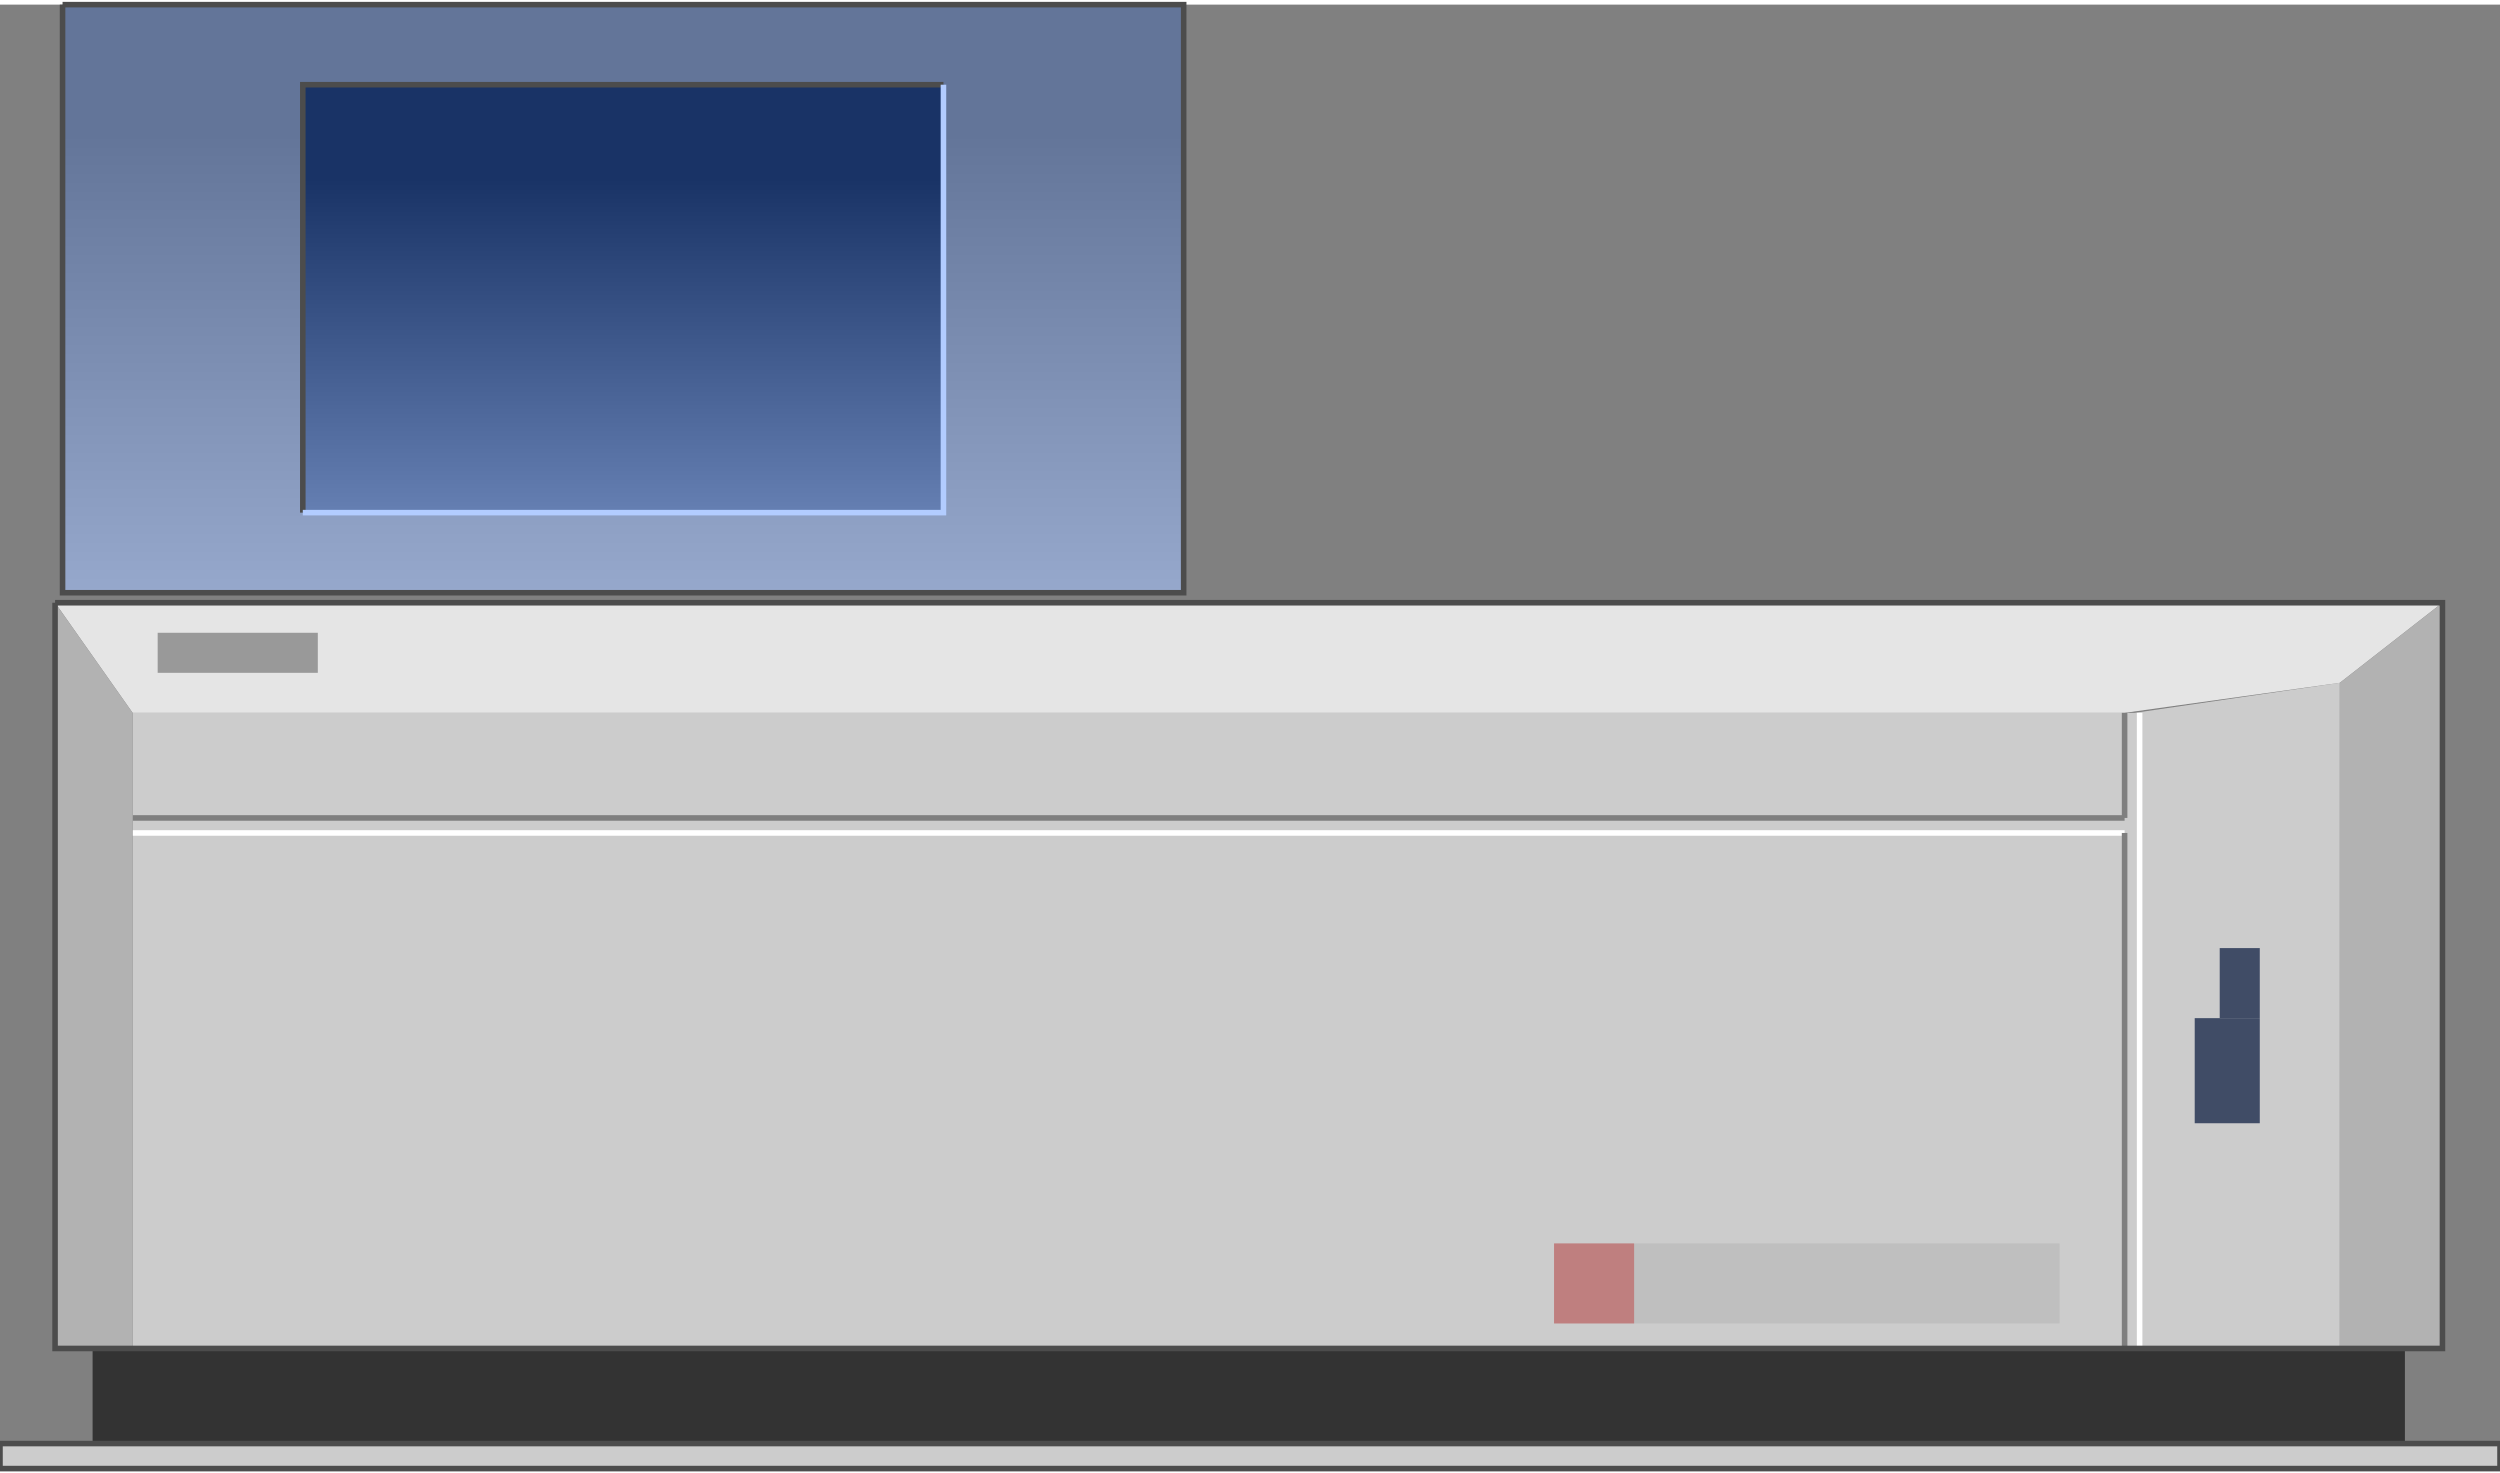 <svg version="1.1" xmlns="http://www.w3.org/2000/svg" xmlns:xlink="http://www.w3.org/1999/xlink" width="112px" height="66px" viewBox="0 0 112.5 65.879" enable-background="new 0 0 112.5 65.879" xml:space="preserve">
<rect x="0" y="0" width="112.5" height="65.879" fill="#808080" stroke="none"/>
<g id="Group_Bottom_Support">
	<path fill="#333333" d="M4.167,64.752h104.054v-4.279H4.167V64.752z" />
	<path fill="#CCCCCC" stroke="#4C4C4C" stroke-width="0.25" d="M0,64.752h112.5v1.127H0V64.752z" />
</g>
<g id="Group_Metal_Coating_System">
	<path fill="#CCCCCC" d="M5.968,31.87h90.09l9.234-1.352v29.955H5.968V31.87z" />
	<path fill="#E5E5E5" d="M5.968,31.87h89.639l9.686-1.352l4.617-3.604H2.478L5.968,31.87z" />
	<path fill="#B2B2B2" d="M109.91,26.915l-4.617,3.604v29.955h4.617V26.915z" />
	<path fill="none" stroke="#7F7F7F" stroke-width="0.25" d="M95.607,31.87v4.73" />
	<path fill="none" stroke="#FFFFFF" stroke-width="0.25" d="M96.283,31.87v28.603" />
	<path fill="none" stroke="#7F7F7F" stroke-width="0.25" d="M95.607,36.6H5.968" />
	<path fill="none" stroke="#FFFFFF" stroke-width="0.25" d="M95.607,37.276H5.968" />
	<path fill="none" stroke="#7F7F7F" stroke-width="0.25" d="M95.607,37.276v23.197" />
	<path fill="#B2B2B2" d="M5.968,31.87l-3.491-4.955v33.558h3.491V31.87z" />
	<path fill="none" stroke="#4C4C4C" stroke-width="0.25" d="M2.478,26.915H109.91v33.558H2.478V26.915" />
	<path fill="#BFBFBF" d="M73.536,55.745H92.68v3.604H73.536V55.745z" />
</g>
<g id="Group_Label">
	<path fill="#BF7F7F" d="M73.536,55.745h-3.604v3.604h3.604V55.745z" />
</g>
<g id="Group_Label2">
	<path fill="#999999" d="M7.095,28.267h7.207v1.802H7.095V28.267z" />
</g>
<g id="Group_Indicator">
	<path fill="#404C66" d="M98.762,45.609h2.928v4.729h-2.928V45.609z" />
	<path fill="#404C66" d="M99.887,45.609h1.803v-3.153h-1.803V45.609z" />
</g>
<g id="Group_Blue_Part">
	<linearGradient id="SVGID_1_" gradientUnits="userSpaceOnUse" x1="28.041" y1="26.465" x2="28.041" y2="9.765625e-004">
		<stop offset="0" style="stop-color:#96A8CC" />
		<stop offset="0.78" style="stop-color:#637599" />
		<stop offset="1" style="stop-color:#637599" />
	</linearGradient>
	<path fill="url(#SVGID_1_)" stroke="#4C4C4C" stroke-width="0.25" d="M2.815,0.001h50.45v26.464H2.815V0.001" />
	<linearGradient id="SVGID_2_" gradientUnits="userSpaceOnUse" x1="28.041" y1="22.861" x2="28.041" y2="3.604">
		<stop offset="0" style="stop-color:#657FB2" />
		<stop offset="0.78" style="stop-color:#193366" />
		<stop offset="1" style="stop-color:#193366" />
	</linearGradient>
	<path fill="url(#SVGID_2_)" d="M13.626,3.604h28.829v19.257H13.626V3.604z" />
	<path fill="none" stroke="#4C4C4C" stroke-width="0.25" d="M13.626,22.861V3.604h28.829" />
	<path fill="none" stroke="#B2CCFF" stroke-width="0.25" d="M42.455,3.604v19.257H13.626" />
</g>
</svg>